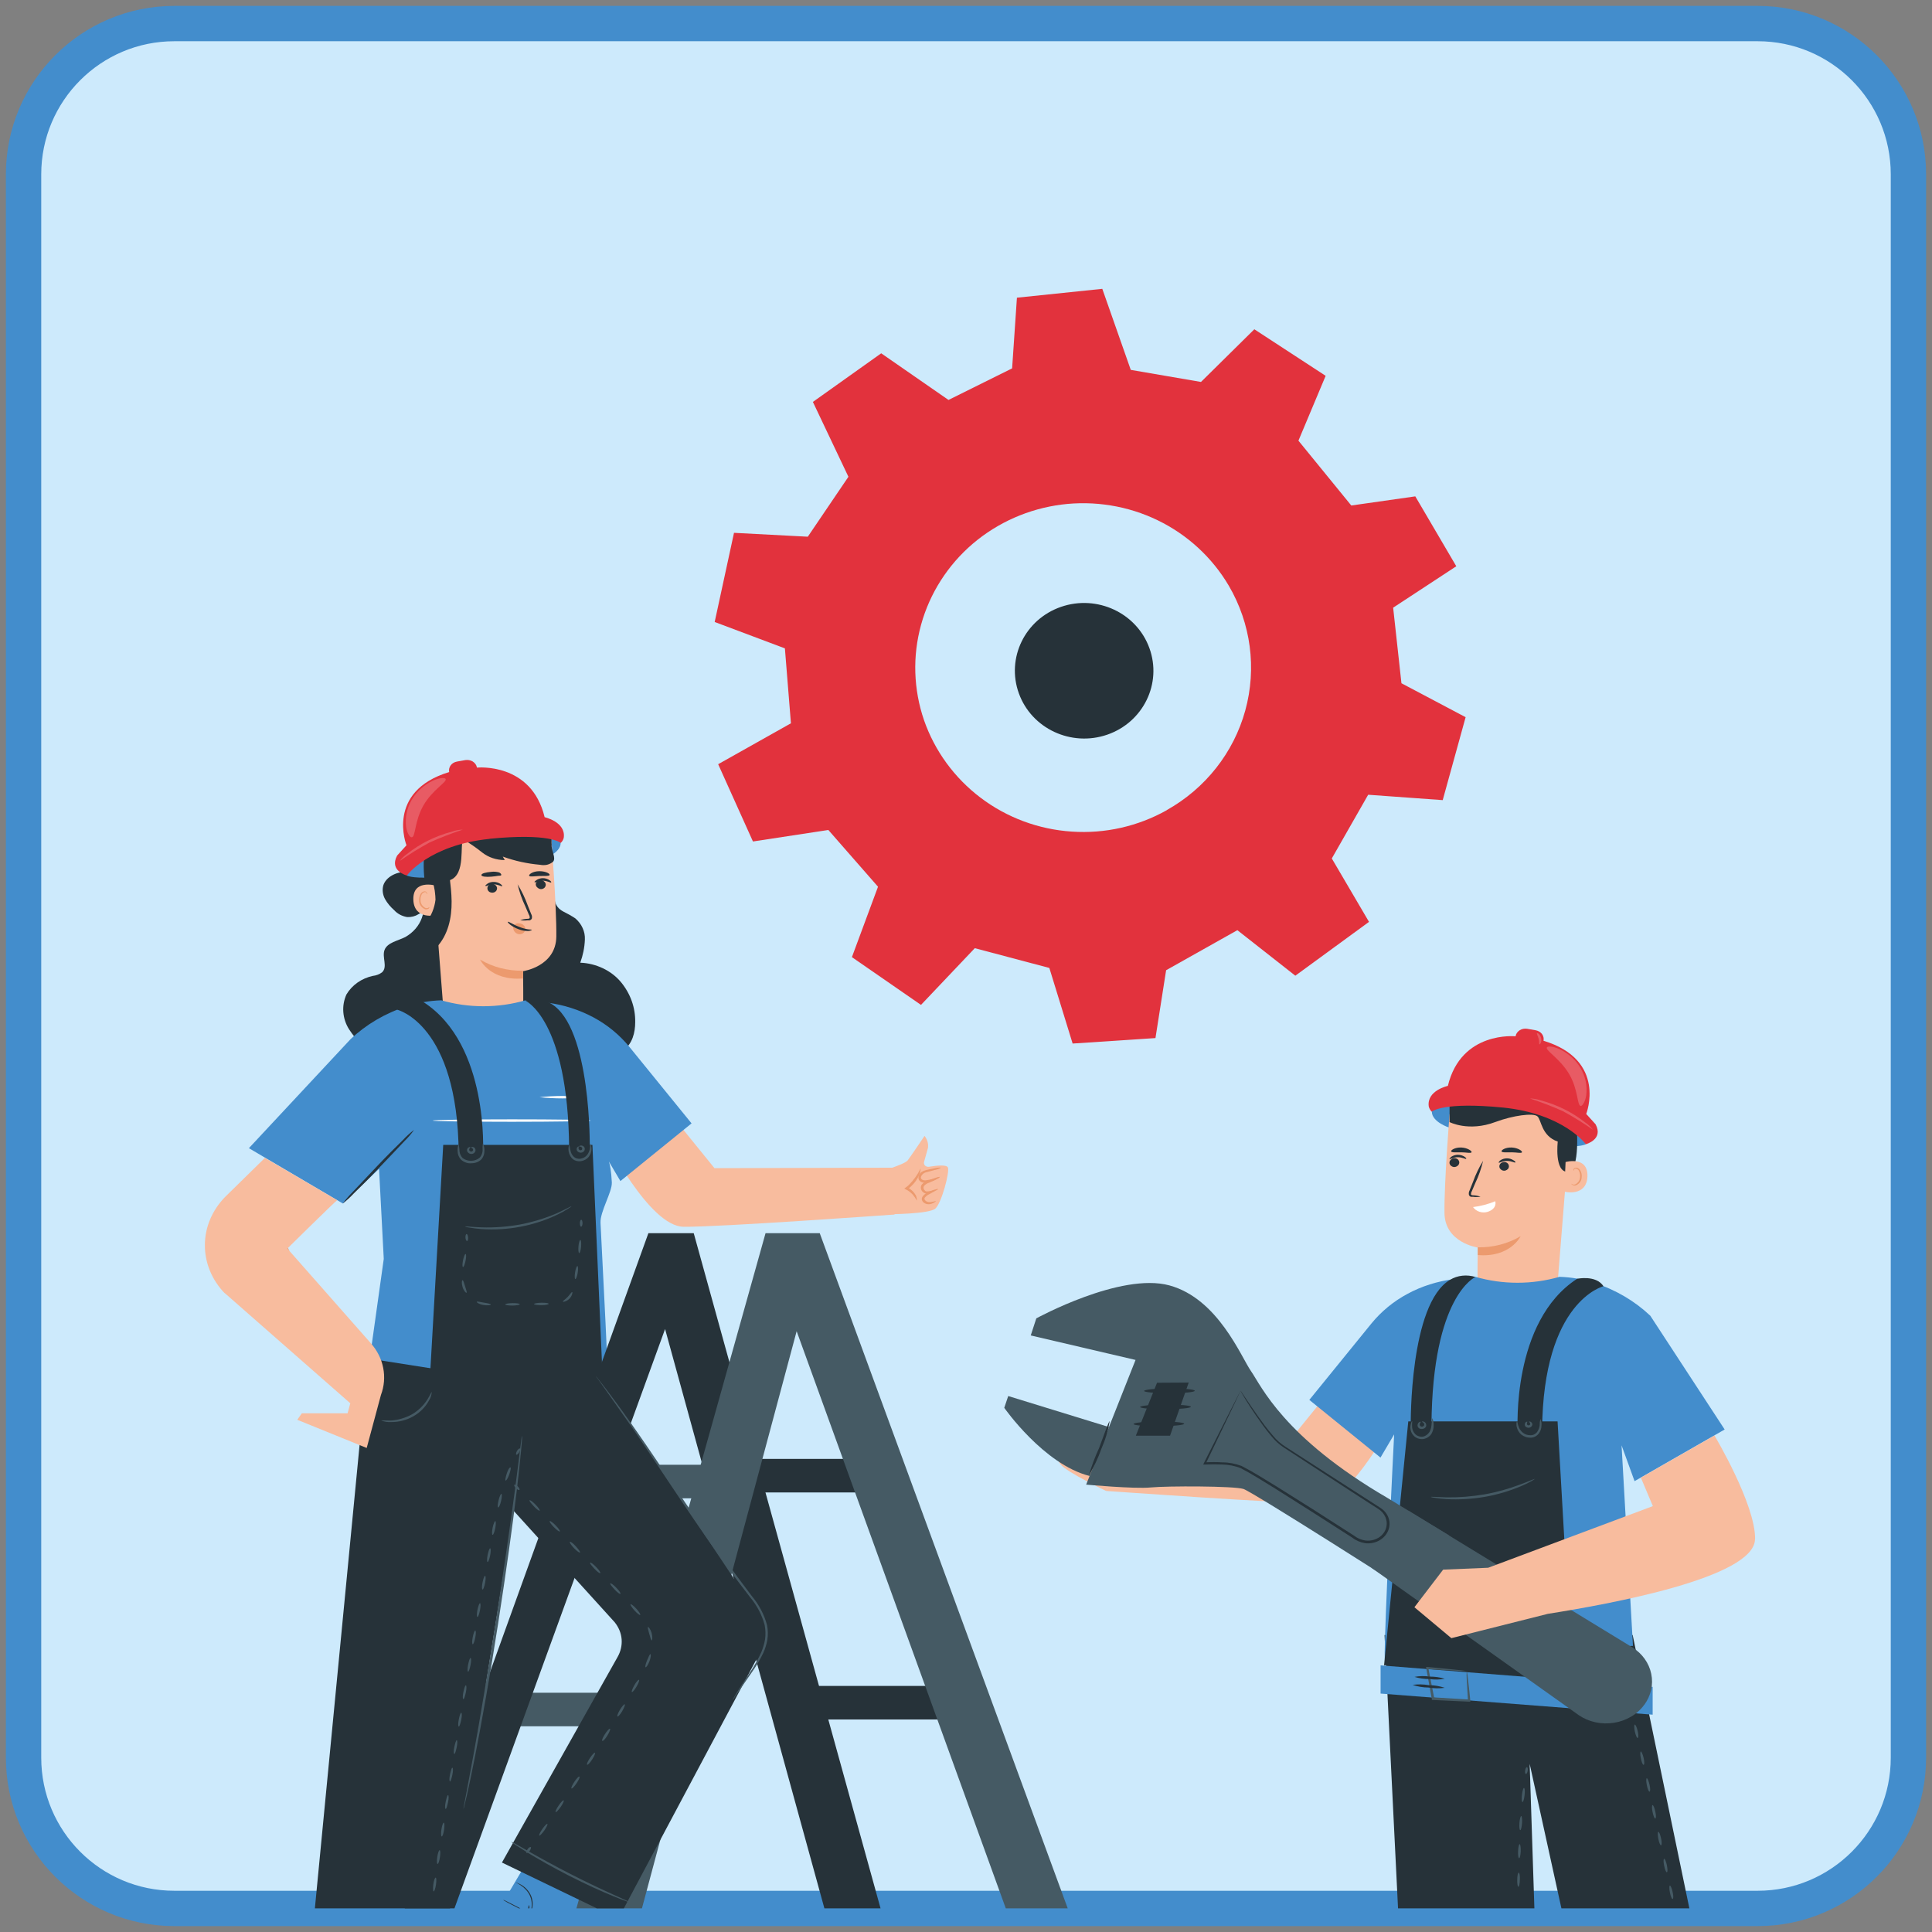 <svg width="164" height="164" viewBox="0 0 164 164" fill="none" xmlns="http://www.w3.org/2000/svg">
<rect x="0" y="0" width="164" height="164" fill="#808080" stroke="none"/>
<path d="M149.2 2H14.8C7.731 2 2 7.731 2 14.8V149.2C2 156.269 7.731 162 14.8 162H149.2C156.269 162 162 156.269 162 149.2V14.8C162 7.731 156.269 2 149.2 2Z" fill="#CDEAFC" stroke="#438DCC" stroke-width="3" stroke-miterlimit="10"/>
<path d="M130.248 161.991L129.848 149.728L132.542 161.991H143.404L138.592 138.792H117.528L118.674 161.991H130.248Z" fill="#263239"/>
<path d="M123.611 48.054L120.139 42.135L114.706 42.91L110.219 37.407L112.53 31.902L106.475 27.951L101.947 32.422L95.987 31.398L93.57 24.518L86.323 25.27L85.915 31.27L80.514 33.95L74.802 29.991L69.003 34.118L72.019 40.471L68.571 45.559L62.307 45.23L60.667 52.798L66.627 55.038L67.139 61.398L60.963 64.871L63.915 71.43L70.315 70.454L74.531 75.27L72.315 81.247L78.179 85.302L82.747 80.487L89.075 82.166L91.051 88.582L98.083 88.118L98.987 82.359L105.035 78.959L109.955 82.823L116.21 78.254L113.051 72.871L116.139 67.463L122.467 67.919L124.411 60.879L118.963 57.998L118.259 51.583L123.627 48.062L123.611 48.054ZM99.043 68.775C96.595 70.15 93.787 70.783 90.979 70.591C88.163 70.406 85.475 69.407 83.243 67.719C81.011 66.03 79.339 63.734 78.434 61.127C77.539 58.511 77.451 55.694 78.187 53.031C78.923 50.367 80.45 47.974 82.571 46.158C84.699 44.343 87.323 43.191 90.114 42.831C92.907 42.478 95.755 42.943 98.275 44.166C100.803 45.391 102.899 47.327 104.307 49.718C106.187 52.926 106.69 56.734 105.707 60.31C104.722 63.886 102.323 66.926 99.043 68.766V68.775Z" fill="#E2323D"/>
<path d="M93.992 62.363C97.048 61.307 98.657 58.018 97.569 55.018C96.488 52.026 93.128 50.458 90.065 51.514C87.009 52.57 85.4 55.858 86.488 58.858C87.569 61.851 90.929 63.419 93.992 62.363Z" fill="#263239"/>
<path d="M123.024 95.72C123.024 95.72 121.56 95.256 121.544 94.376C121.528 93.496 132.52 92.248 134.624 97.128C134.624 97.128 134.192 97.392 132.512 97.296" fill="#438DCC"/>
<path d="M132.144 109.856L125.44 109.368C125.4 108.656 125.44 105.896 125.44 105.896C125.44 105.896 122.648 105.504 122.616 102.96C122.584 100.416 123.048 94.584 123.048 94.584C124.64 93.96 126.384 93.736 128.104 93.936C129.824 94.136 131.456 94.752 132.824 95.72L133.256 96.008L132.144 109.856Z" fill="#F8BC9E"/>
<path d="M123.72 98.968C123.76 98.936 123.8 98.896 123.824 98.856C123.848 98.808 123.864 98.76 123.872 98.712C123.872 98.664 123.872 98.608 123.848 98.56C123.832 98.512 123.8 98.472 123.768 98.432C123.728 98.392 123.688 98.368 123.632 98.344C123.576 98.32 123.528 98.312 123.472 98.312C123.416 98.312 123.36 98.32 123.312 98.336C123.264 98.36 123.216 98.384 123.176 98.424C123.136 98.456 123.104 98.496 123.08 98.536C123.056 98.576 123.048 98.624 123.04 98.672C123.04 98.72 123.04 98.768 123.064 98.816C123.08 98.864 123.112 98.904 123.144 98.936C123.176 98.968 123.224 99 123.272 99.024C123.32 99.048 123.368 99.056 123.424 99.064C123.48 99.064 123.528 99.064 123.584 99.04C123.632 99.024 123.68 99 123.72 98.968Z" fill="#263239"/>
<path d="M123.048 98.384C123.088 98.424 123.368 98.232 123.752 98.232C124.136 98.232 124.416 98.416 124.456 98.368C124.496 98.32 124.432 98.272 124.312 98.184C124.144 98.08 123.952 98.024 123.744 98.024C123.544 98.024 123.352 98.088 123.184 98.2C123.088 98.288 123.024 98.368 123.04 98.384H123.048Z" fill="#263239"/>
<path d="M127.472 98.688C127.4 98.728 127.352 98.784 127.312 98.848C127.28 98.912 127.264 98.992 127.28 99.064C127.288 99.136 127.328 99.2 127.384 99.256C127.44 99.312 127.512 99.344 127.584 99.368C127.664 99.384 127.744 99.384 127.816 99.352C127.888 99.328 127.96 99.28 128.008 99.224C128.056 99.168 128.08 99.096 128.088 99.024C128.088 98.952 128.072 98.88 128.032 98.816C127.976 98.736 127.888 98.672 127.784 98.648C127.68 98.624 127.568 98.648 127.48 98.696L127.472 98.688Z" fill="#263239"/>
<path d="M127.216 98.696C127.256 98.736 127.536 98.544 127.92 98.544C128.304 98.544 128.584 98.72 128.624 98.68C128.664 98.64 128.624 98.576 128.48 98.496C128.312 98.384 128.12 98.328 127.92 98.328C127.72 98.328 127.52 98.384 127.36 98.496C127.24 98.592 127.2 98.68 127.224 98.696H127.216Z" fill="#263239"/>
<path d="M125.68 101.584C125.48 101.512 125.272 101.472 125.056 101.464C124.952 101.464 124.872 101.432 124.864 101.384C124.864 101.296 124.888 101.2 124.936 101.12L125.24 100.408C125.528 99.808 125.744 99.176 125.896 98.536C125.544 99.104 125.256 99.712 125.032 100.336L124.744 101.056C124.68 101.176 124.664 101.32 124.696 101.448C124.712 101.48 124.736 101.512 124.76 101.536C124.792 101.56 124.824 101.584 124.864 101.592H125.04C125.248 101.624 125.464 101.616 125.672 101.584H125.68Z" fill="#263239"/>
<path d="M126.928 101.968C126.328 102.216 125.696 102.384 125.04 102.464C125.168 102.648 125.36 102.792 125.592 102.864C125.816 102.936 126.072 102.936 126.296 102.864C127.128 102.576 126.928 101.976 126.928 101.976V101.968Z" fill="white"/>
<path d="M125.448 105.88C126.736 105.904 128 105.576 129.08 104.936C129.08 104.936 128.216 106.768 125.44 106.536V105.88H125.448Z" fill="#EC9A6E"/>
<path d="M123.024 95.24C123.024 95.24 124.656 96.104 126.944 95.24C128.448 94.68 130.16 94.456 130.504 94.76C130.856 95.064 130.824 96.416 132.232 96.904C132.232 96.904 131.928 99.488 133.064 99.472C134.2 99.456 133.824 95.392 133.824 95.392L131.152 93.976L128.176 93.248L125.296 93.424L123.048 93.816V95.232L123.024 95.24Z" fill="#263239"/>
<path d="M132.896 98.64C132.944 98.624 134.808 98.12 134.752 99.864C134.688 101.608 132.792 101.184 132.784 101.136C132.784 101.088 132.896 98.64 132.896 98.64Z" fill="#F8BC9E"/>
<path d="M133.392 100.488C133.392 100.488 133.424 100.488 133.48 100.536C133.56 100.568 133.648 100.568 133.728 100.536C133.856 100.464 133.96 100.368 134.024 100.256C134.096 100.144 134.128 100.008 134.128 99.88C134.144 99.728 134.112 99.576 134.048 99.44C134.032 99.384 134 99.336 133.96 99.296C133.92 99.256 133.864 99.224 133.808 99.208C133.768 99.2 133.728 99.2 133.696 99.208C133.656 99.224 133.632 99.248 133.616 99.28C133.592 99.328 133.616 99.36 133.592 99.368C133.568 99.368 133.552 99.336 133.568 99.264C133.584 99.224 133.608 99.184 133.648 99.16C133.704 99.128 133.768 99.112 133.832 99.12C133.912 99.136 133.984 99.168 134.04 99.216C134.096 99.264 134.144 99.328 134.168 99.4C134.248 99.552 134.28 99.72 134.264 99.888C134.264 100.04 134.224 100.2 134.136 100.328C134.048 100.456 133.912 100.56 133.76 100.624C133.712 100.632 133.656 100.64 133.6 100.624C133.544 100.616 133.496 100.592 133.456 100.568C133.4 100.536 133.384 100.496 133.4 100.496L133.392 100.488Z" fill="#EC9A6E"/>
<path d="M134.192 93.256C134.192 93.312 133.896 93.288 133.576 93.384C133.256 93.48 133.04 93.64 132.992 93.6C132.944 93.56 133.12 93.304 133.512 93.208C133.904 93.112 134.216 93.208 134.192 93.256Z" fill="#263239"/>
<path d="M133.104 92.152C133.232 92.416 133.256 92.704 133.16 92.984C133.056 93.456 132.728 93.736 132.688 93.696C132.648 93.656 132.856 93.36 132.936 92.944C133.024 92.52 133.024 92.16 133.096 92.16L133.104 92.152Z" fill="#263239"/>
<path d="M124.912 97.816C124.848 97.92 124.48 97.816 124.048 97.816C123.616 97.816 123.24 97.848 123.184 97.744C123.128 97.64 123.512 97.384 124.048 97.408C124.584 97.432 124.976 97.72 124.912 97.816Z" fill="#263239"/>
<path d="M129.192 97.816C129.136 97.92 128.76 97.816 128.328 97.816C127.896 97.816 127.52 97.848 127.464 97.744C127.408 97.64 127.784 97.384 128.328 97.408C128.864 97.432 129.256 97.72 129.192 97.816Z" fill="#263239"/>
<path d="M127.576 94.016C122.544 93.52 121.584 94.328 121.536 94.368C121.408 94.24 121.32 94.088 121.28 93.912C121.104 92.56 122.904 92.176 122.904 92.176C124.032 87.488 128.656 87.968 128.656 87.968V87.936C128.696 87.736 128.824 87.568 129.008 87.448C129.192 87.336 129.416 87.296 129.632 87.328L130.36 87.456C130.576 87.496 130.768 87.608 130.896 87.776C131.016 87.944 131.064 88.144 131.024 88.344C136.448 89.992 134.648 94.56 134.648 94.56L135.44 95.432C136.144 96.728 134.616 97.128 134.616 97.128C134.616 97.128 132.736 94.544 127.584 94.016L127.576 94.016Z" fill="#E2323D"/>
<g opacity="0.2">
<path d="M129.864 93.248C130.168 93.248 130.472 93.304 130.76 93.4C132.168 93.768 133.472 94.416 134.584 95.296C134.824 95.464 135.04 95.664 135.216 95.896C134.4 95.328 133.56 94.808 132.68 94.328C131.768 93.92 130.832 93.56 129.872 93.248L129.864 93.248Z" fill="white"/>
</g>
<g opacity="0.2">
<path d="M130.68 88.648C130.624 88.624 130.68 88.416 130.608 88.168C130.536 87.92 130.424 87.744 130.472 87.704C130.52 87.664 130.76 87.816 130.824 88.136C130.888 88.456 130.728 88.656 130.672 88.656L130.68 88.648Z" fill="white"/>
</g>
<g opacity="0.2">
<path d="M134.176 93.88C133.864 93.824 133.976 92.496 133.2 91.176C132.424 89.864 131.184 89.176 131.304 88.92C131.36 88.792 131.784 88.792 132.376 89.056C133.152 89.424 133.784 89.992 134.184 90.696C134.592 91.4 134.752 92.192 134.648 92.984C134.552 93.592 134.288 93.912 134.168 93.88H134.176Z" fill="white"/>
</g>
<path d="M93.912 126.568C93.912 126.568 90.592 125 90.032 124.312C89.464 123.632 89.208 121.12 89.208 121.12L94.864 123.048L93.912 126.568Z" fill="#F8BC9E"/>
<path d="M118.608 120.072C118.416 120.128 114.76 127.56 111.816 127.6C108.88 127.64 93.912 126.56 93.912 126.56L94.84 123.024L109.2 122.608L113.904 116.808L118.608 120.08L118.608 120.072Z" fill="#F8BC9E"/>
<path d="M138.616 139.712L117.544 140.8C117.48 138.688 118.344 121.76 118.344 121.76L117.184 123.728L111.144 118.832L116.416 112.344C117.248 111.328 118.288 110.464 119.488 109.824C120.688 109.176 122.016 108.76 123.392 108.584C124.208 108.48 124.832 108.432 125.232 108.384C127.56 109.056 130.056 109.056 132.384 108.384C133.392 108.416 134.392 108.592 135.344 108.904C137.144 109.48 138.768 110.44 140.088 111.688L146.4 121.344L138.752 125.728L137.648 122.688L138.616 139.704L138.616 139.712Z" fill="#438DCC"/>
<path d="M128.92 158.96C128.984 158.96 129.032 159.224 129.016 159.56C129.008 159.888 128.952 160.16 128.888 160.16C128.824 160.16 128.784 159.888 128.792 159.56C128.792 159.232 128.856 158.944 128.92 158.968V158.96Z" fill="#455A64"/>
<path d="M129 156.544C129.056 156.544 129.096 156.816 129.088 157.144C129.072 157.472 129.016 157.744 128.952 157.736C128.888 157.736 128.848 157.464 128.864 157.136C128.88 156.808 128.936 156.536 129 156.544Z" fill="#455A64"/>
<path d="M129.128 154.16C129.184 154.16 129.224 154.432 129.2 154.76C129.176 155.088 129.112 155.36 129.048 155.352C128.984 155.352 128.952 155.08 128.976 154.744C129 154.416 129.08 154.152 129.128 154.152V154.16Z" fill="#455A64"/>
<path d="M129.368 151.776C129.432 151.776 129.456 152.048 129.416 152.384C129.376 152.712 129.304 152.976 129.24 152.968C129.176 152.96 129.152 152.696 129.192 152.36C129.232 152.032 129.304 151.768 129.36 151.776H129.368Z" fill="#455A64"/>
<path d="M129.616 150.008C129.68 150.008 129.704 150.152 129.68 150.312C129.656 150.472 129.584 150.592 129.528 150.584C129.464 150.584 129.44 150.44 129.464 150.28C129.488 150.112 129.56 150 129.616 150.008Z" fill="#455A64"/>
<path d="M133.368 140.792L132.216 120.656H119.544L117.488 141.36L133.368 140.784L133.368 140.792Z" fill="#263239"/>
<path d="M136.12 109.184C136.12 109.184 130.984 110.408 130.904 121.392H128.832C128.832 121.392 128.288 112.176 133.872 108.552C133.872 108.552 135.488 108.2 136.12 109.192L136.12 109.184Z" fill="#263239"/>
<path d="M125.24 108.4C125.24 108.4 121.592 109.968 121.512 120.968H119.752C119.752 120.968 119.632 110.672 123.088 108.64C123.4 108.448 123.76 108.328 124.136 108.288C124.512 108.248 124.888 108.288 125.248 108.4H125.24Z" fill="#263239"/>
<path d="M141.752 160.056C141.808 160.056 141.92 160.288 141.984 160.608C142.056 160.92 142.056 161.184 141.984 161.2C141.912 161.216 141.816 160.968 141.752 160.648C141.688 160.336 141.688 160.064 141.752 160.056Z" fill="#455A64"/>
<path d="M141.264 157.784C141.328 157.784 141.432 158.016 141.496 158.336C141.56 158.656 141.568 158.912 141.496 158.928C141.424 158.936 141.328 158.696 141.264 158.376C141.192 158.064 141.2 157.784 141.264 157.784Z" fill="#455A64"/>
<path d="M140.768 155.496C140.832 155.496 140.936 155.728 141 156.048C141.072 156.368 141.072 156.624 141 156.64C140.928 156.648 140.832 156.408 140.768 156.088C140.704 155.768 140.712 155.504 140.768 155.496Z" fill="#455A64"/>
<path d="M140.28 153.224C140.336 153.224 140.448 153.456 140.512 153.776C140.584 154.088 140.584 154.352 140.512 154.368C140.44 154.376 140.344 154.136 140.28 153.816C140.208 153.504 140.216 153.24 140.28 153.224Z" fill="#455A64"/>
<path d="M139.784 150.944C139.848 150.944 139.952 151.176 140.024 151.496C140.096 151.808 140.096 152.072 140.024 152.088C139.952 152.096 139.856 151.856 139.792 151.536C139.728 151.216 139.728 150.96 139.792 150.944H139.784Z" fill="#455A64"/>
<path d="M139.28 148.672C139.336 148.672 139.448 148.904 139.52 149.224C139.592 149.536 139.6 149.8 139.52 149.808C139.44 149.816 139.352 149.576 139.288 149.264C139.216 148.952 139.224 148.688 139.288 148.672H139.28Z" fill="#455A64"/>
<path d="M138.776 146.392C138.832 146.392 138.944 146.624 139.016 146.936C139.088 147.248 139.096 147.512 139.016 147.528C138.936 147.536 138.848 147.296 138.776 146.984C138.704 146.672 138.712 146.392 138.776 146.392Z" fill="#455A64"/>
<path d="M138.392 144.68C138.448 144.68 138.528 144.792 138.568 144.944C138.608 145.104 138.568 145.24 138.52 145.256C138.472 145.264 138.384 145.144 138.344 144.992C138.312 144.832 138.328 144.696 138.384 144.68H138.392Z" fill="#455A64"/>
<path d="M121.584 120.392C121.672 120.576 121.704 120.776 121.696 120.976C121.704 121.2 121.656 121.424 121.552 121.632C121.488 121.76 121.392 121.88 121.264 121.968C121.144 122.056 120.992 122.12 120.84 122.152C120.68 122.176 120.512 122.152 120.36 122.104C120.208 122.048 120.08 121.96 119.976 121.84C119.816 121.664 119.728 121.44 119.72 121.208C119.72 120.816 119.848 120.616 119.872 120.632C119.896 120.64 119.84 120.864 119.872 121.2C119.896 121.392 119.984 121.576 120.12 121.72C120.2 121.808 120.304 121.872 120.416 121.912C120.528 121.952 120.656 121.968 120.776 121.952C120.896 121.928 121.008 121.88 121.104 121.808C121.2 121.736 121.28 121.656 121.344 121.552C121.44 121.376 121.496 121.184 121.512 120.984C121.56 120.616 121.544 120.392 121.584 120.392Z" fill="#455A64"/>
<path d="M120.672 120.68C120.672 120.68 120.8 120.608 120.952 120.728C121 120.768 121.04 120.824 121.056 120.888C121.072 120.952 121.072 121.016 121.056 121.072C121.032 121.128 121 121.184 120.944 121.224C120.888 121.264 120.824 121.288 120.76 121.296C120.688 121.312 120.608 121.304 120.536 121.28C120.464 121.256 120.408 121.208 120.368 121.144C120.344 121.096 120.328 121.04 120.328 120.992C120.328 120.944 120.344 120.888 120.368 120.84C120.456 120.672 120.608 120.672 120.608 120.704C120.608 120.728 120.536 120.776 120.52 120.888C120.512 120.92 120.512 120.944 120.52 120.976C120.528 121 120.544 121.032 120.568 121.048C120.592 121.072 120.616 121.088 120.648 121.096C120.68 121.104 120.712 121.104 120.744 121.096C120.776 121.096 120.808 121.08 120.832 121.056C120.856 121.032 120.872 121.016 120.888 120.984C120.896 120.96 120.904 120.928 120.896 120.896C120.896 120.864 120.88 120.84 120.864 120.816C120.784 120.72 120.696 120.704 120.696 120.672L120.672 120.68Z" fill="#455A64"/>
<path d="M130.76 120.464C130.84 120.64 130.872 120.824 130.848 121.016C130.848 121.232 130.784 121.44 130.664 121.624C130.592 121.744 130.48 121.84 130.36 121.92C130.232 121.992 130.088 122.032 129.936 122.04C129.792 122.04 129.64 122.024 129.504 121.976C129.368 121.928 129.24 121.856 129.128 121.768C128.96 121.624 128.84 121.432 128.776 121.224C128.672 120.88 128.736 120.664 128.776 120.664C128.816 120.664 128.816 120.88 128.936 121.176C129.008 121.344 129.128 121.504 129.28 121.624C129.464 121.768 129.696 121.84 129.936 121.832C130.048 121.832 130.168 121.8 130.264 121.744C130.36 121.688 130.448 121.616 130.504 121.52C130.608 121.36 130.672 121.184 130.696 121C130.696 120.816 130.712 120.64 130.752 120.464H130.76Z" fill="#455A64"/>
<path d="M129.768 120.68C129.768 120.68 129.88 120.624 129.992 120.736C130.024 120.768 130.048 120.808 130.064 120.848C130.08 120.888 130.08 120.936 130.064 120.976C130.048 121.032 130.008 121.08 129.968 121.12C129.92 121.16 129.864 121.184 129.8 121.192C129.736 121.2 129.672 121.192 129.616 121.168C129.56 121.144 129.504 121.112 129.472 121.064C129.448 121.024 129.432 120.984 129.432 120.936C129.432 120.888 129.432 120.848 129.456 120.808C129.52 120.672 129.648 120.664 129.648 120.696C129.648 120.728 129.616 120.768 129.616 120.848C129.616 120.928 129.664 121.008 129.776 120.992C129.888 120.976 129.912 120.888 129.88 120.808C129.848 120.728 129.784 120.704 129.784 120.672L129.768 120.68Z" fill="#455A64"/>
<path d="M130.28 125.544C130.28 125.544 130.184 125.624 129.984 125.736C129.704 125.888 129.416 126.032 129.12 126.152C128.136 126.568 127.096 126.88 126.024 127.064C124.952 127.248 123.864 127.312 122.768 127.256C122.44 127.232 122.112 127.2 121.792 127.144C121.672 127.136 121.552 127.112 121.44 127.072C121.44 127.04 121.952 127.072 122.784 127.104C123.856 127.12 124.928 127.032 125.984 126.856C127.04 126.672 128.064 126.384 129.056 126.008C129.808 125.736 130.256 125.52 130.272 125.544H130.28Z" fill="#455A64"/>
<path d="M140.288 143.192L117.192 141.368V143.76L140.288 145.552V143.184V143.192Z" fill="#438DCC"/>
<path d="M124.488 141.84C124.168 141.848 123.848 141.84 123.528 141.816C122.936 141.784 122.104 141.744 121.128 141.672L121.24 141.568L121.712 143.968L121.744 144.16L121.64 144.08L124.704 144.264L124.608 144.352C124.56 143.616 124.528 143 124.504 142.56C124.488 142.32 124.488 142.08 124.504 141.848C124.56 142.064 124.592 142.288 124.608 142.512C124.664 142.944 124.736 143.584 124.808 144.352V144.448H124.704L121.632 144.304H121.544V144.224L121.504 144.032L121.072 141.624L121.048 141.504H121.176C122.192 141.592 123.04 141.68 123.624 141.744C123.912 141.76 124.2 141.8 124.488 141.848L124.488 141.84Z" fill="#455A64"/>
<path d="M120.072 142.344C120.496 142.264 120.936 142.256 121.368 142.32C121.8 142.32 122.232 142.376 122.64 142.504C122.216 142.584 121.776 142.592 121.344 142.528C120.912 142.528 120.48 142.472 120.072 142.344Z" fill="#263239"/>
<path d="M119.912 143.024C120.368 142.96 120.832 142.968 121.288 143.048C121.752 143.048 122.208 143.128 122.64 143.272C122.184 143.336 121.72 143.328 121.264 143.248C120.8 143.248 120.344 143.168 119.912 143.024Z" fill="#263239"/>
<path d="M94.136 121.136L85.584 118.504L85.248 119.504C85.248 119.504 88.592 124.304 92.488 125.288L94.136 121.144V121.136Z" fill="#455A64"/>
<path d="M119.544 135.08C119.544 135.08 106.344 126.648 105.552 126.392C104.76 126.136 99.08 126.128 97.68 126.264C96.28 126.4 92.2 126.024 92.2 126.024L96.392 115.44L87.496 113.36L87.968 111.912C87.968 111.912 95.128 107.984 99.264 109.112C103.4 110.24 105.344 115.176 106.2 116.4C107.056 117.624 108.928 122 117.76 127.144L122.984 130.32L119.552 135.072L119.544 135.08Z" fill="#455A64"/>
<path d="M105.304 118.04C105.288 118.08 105.272 118.12 105.256 118.16L105.104 118.488L104.512 119.736L102.352 124.24L102.264 124.136C102.768 124.104 103.272 124.104 103.784 124.136C104.336 124.136 104.88 124.248 105.392 124.44C106.376 124.944 107.344 125.56 108.368 126.184C110.416 127.456 112.632 128.864 114.936 130.352C115.208 130.568 115.544 130.712 115.896 130.768C116.152 130.8 116.416 130.776 116.656 130.696C116.904 130.616 117.12 130.488 117.296 130.312C117.472 130.136 117.6 129.928 117.664 129.696C117.728 129.464 117.736 129.224 117.672 129C117.6 128.696 117.424 128.424 117.176 128.216C116.92 128.024 116.608 127.84 116.336 127.664L114.68 126.592L108.976 122.872C108.584 122.616 108.248 122.304 107.96 121.952C107.68 121.624 107.44 121.312 107.216 121.008C106.784 120.408 106.416 119.872 106.136 119.44C105.856 119.008 105.64 118.656 105.504 118.416L105.352 118.152C105.352 118.152 105.32 118.088 105.304 118.056C105.336 118.08 105.352 118.112 105.376 118.144L105.544 118.4L106.216 119.4C106.512 119.832 106.88 120.36 107.328 120.968C107.552 121.264 107.8 121.576 108.08 121.896C108.36 122.24 108.696 122.536 109.08 122.784L114.808 126.472L116.464 127.536C116.752 127.728 117.032 127.888 117.328 128.104C117.624 128.336 117.832 128.656 117.912 129C117.992 129.352 117.952 129.712 117.784 130.04C117.624 130.368 117.344 130.632 117 130.808C116.656 130.976 116.256 131.048 115.872 130.992C115.48 130.928 115.112 130.776 114.808 130.536C112.496 129.048 110.288 127.64 108.248 126.36C107.224 125.736 106.248 125.104 105.296 124.616C104.808 124.432 104.296 124.328 103.768 124.32C103.272 124.296 102.776 124.296 102.28 124.32H102.136L102.192 124.2C103.152 122.304 103.92 120.76 104.472 119.68C104.736 119.168 104.936 118.76 105.088 118.472L105.248 118.16C105.28 118.088 105.296 118.048 105.296 118.056L105.304 118.04Z" fill="#263239"/>
<path d="M139.568 144.72C139.28 145.12 138.896 145.464 138.456 145.72C138.016 145.984 137.52 146.16 137 146.24C136.48 146.32 135.952 146.312 135.44 146.2C134.928 146.088 134.448 145.888 134.024 145.6L116.416 133.08L119.544 128.232L138.568 139.84C139.408 140.368 139.984 141.176 140.168 142.088C140.36 143 140.144 143.944 139.576 144.72L139.568 144.72Z" fill="#455A64"/>
<path d="M100.904 117.36L99.32 121.872H96.416L98.216 117.376L100.904 117.36Z" fill="#263239"/>
<path d="M96.224 120.88C96.224 120.768 97.184 120.672 98.36 120.664C99.536 120.656 100.52 120.744 100.52 120.856C100.52 120.968 99.568 121.064 98.384 121.072C97.2 121.072 96.224 120.992 96.224 120.88Z" fill="#263239"/>
<path d="M96.776 119.44C96.776 119.328 97.736 119.232 98.928 119.224C100.128 119.224 101.088 119.304 101.088 119.416C101.088 119.528 100.128 119.624 98.928 119.624C97.728 119.624 96.776 119.544 96.776 119.432V119.44Z" fill="#263239"/>
<path d="M97.12 118.072C97.12 117.96 98.072 117.864 99.256 117.856C100.44 117.856 101.416 117.936 101.416 118.056C101.416 118.176 100.456 118.264 99.28 118.264C98.104 118.264 97.12 118.184 97.12 118.072Z" fill="#263239"/>
<path d="M94.192 120.632C94.064 121.44 93.824 122.232 93.488 122.992C93.216 123.768 92.864 124.512 92.432 125.224C92.664 124.44 92.952 123.664 93.296 122.92C93.768 121.648 94.128 120.624 94.2 120.632H94.192Z" fill="#263239"/>
<path d="M148.984 130.656C149.024 127.696 145.536 121.856 145.536 121.856L139.288 125.432L140.304 127.848L126.328 133.08L122.504 133.24L120.064 136.432L123.2 139.056L131.392 136.992C136.576 136.176 148.928 133.936 148.976 130.656H148.984Z" fill="#F8BC9E"/>
<path d="M45.76 157.784C45.488 158.144 45.248 158.52 45.024 158.904C44.776 159.28 44.56 159.664 44.368 160.064C44.64 159.704 44.88 159.328 45.104 158.944C45.352 158.568 45.568 158.184 45.76 157.784Z" fill="#263239"/>
<path d="M44.72 160.992V161.168C44.72 161.264 44.792 161.328 44.816 161.32C44.84 161.32 44.816 161.232 44.816 161.144C44.816 161.056 44.744 160.984 44.72 160.992Z" fill="#263239"/>
<path d="M44.2 160.432C44.2 160.432 44.28 160.488 44.344 160.568C44.416 160.64 44.464 160.72 44.48 160.712C44.504 160.712 44.48 160.6 44.408 160.512C44.336 160.424 44.2 160.408 44.2 160.432Z" fill="#263239"/>
<path d="M43.808 160.104C43.808 160.104 43.808 160.16 43.848 160.208C43.888 160.248 43.936 160.272 43.952 160.264C43.968 160.256 43.952 160.2 43.912 160.16C43.872 160.12 43.824 160.088 43.808 160.112V160.104Z" fill="#263239"/>
<path d="M80.36 143.112H67.128V145.96H80.36V143.112Z" fill="#263239"/>
<path d="M73.76 123.84H60.528V126.688H73.76V123.84Z" fill="#263239"/>
<path d="M56.776 143.688H43.544C42.68 143.688 41.984 144.328 41.984 145.112C41.984 145.904 42.68 146.536 43.544 146.536H56.776C57.64 146.536 58.336 145.904 58.336 145.112C58.336 144.32 57.64 143.688 56.776 143.688Z" fill="#455A64"/>
<path d="M48.352 125.76C48.352 126.136 48.52 126.496 48.808 126.768C49.104 127.04 49.496 127.184 49.912 127.184H60.024C60.44 127.184 60.832 127.032 61.128 126.768C61.424 126.504 61.584 126.136 61.584 125.76C61.584 125.384 61.416 125.024 61.128 124.752C60.832 124.488 60.44 124.336 60.024 124.336H49.912C49.496 124.336 49.104 124.488 48.808 124.752C48.512 125.016 48.352 125.384 48.352 125.76Z" fill="#455A64"/>
<path d="M51.232 96.608C51.432 96.664 55.08 104.096 58.024 104.136C60.96 104.176 75.936 103.096 75.936 103.096L76.12 99.12L60.648 99.16L55.944 93.36L51.24 96.616L51.232 96.608Z" fill="#F8BC9E"/>
<path d="M74.216 99.616C74.216 99.616 76.768 98.872 77.048 98.504C77.328 98.136 78.48 96.424 78.48 96.424C78.72 96.72 78.824 97.088 78.768 97.456C78.688 97.736 78.544 98.24 78.44 98.632C78.424 98.688 78.424 98.744 78.44 98.8C78.456 98.856 78.488 98.904 78.528 98.944C78.568 98.984 78.624 99.016 78.688 99.032C78.744 99.048 78.808 99.056 78.872 99.04C79.472 98.944 80.36 98.84 80.464 99.104C80.624 99.496 79.928 102.104 79.408 102.584C78.896 103.064 75.384 103.072 75.384 103.072L74.216 99.608L74.216 99.616Z" fill="#F8BC9E"/>
<path d="M79.808 99.88C79.808 99.88 79.648 100.056 79.288 100.208C79.072 100.296 78.848 100.36 78.616 100.392C78.456 100.416 78.296 100.392 78.16 100.312C78.088 100.264 78.024 100.2 77.992 100.12C77.96 100.04 77.952 99.96 77.968 99.872C78 99.712 78.096 99.576 78.232 99.48C78.352 99.408 78.48 99.352 78.624 99.32C78.872 99.256 79.096 99.224 79.28 99.184C79.48 99.128 79.688 99.104 79.896 99.112C79.72 99.216 79.52 99.288 79.32 99.32L78.68 99.496C78.568 99.512 78.456 99.56 78.368 99.632C78.28 99.704 78.216 99.792 78.176 99.896C78.128 100.112 78.352 100.216 78.584 100.192C78.8 100.168 79.008 100.128 79.208 100.064C79.392 99.992 79.592 99.928 79.784 99.888L79.808 99.88Z" fill="#EC9A6E"/>
<path d="M79.384 101.056C79.256 101.152 79.112 101.224 78.952 101.264C78.872 101.296 78.784 101.312 78.696 101.32C78.64 101.32 78.576 101.32 78.52 101.296C78.464 101.272 78.416 101.248 78.368 101.208C78.264 101.128 78.2 101.024 78.176 100.904C78.152 100.784 78.176 100.664 78.24 100.56C78.384 100.384 78.584 100.264 78.816 100.208L79.296 100.032C79.576 99.928 79.76 99.904 79.768 99.928C79.776 99.952 79.616 100.032 79.36 100.16C79.232 100.224 79.072 100.304 78.896 100.384C78.712 100.44 78.552 100.536 78.432 100.672C78.4 100.736 78.384 100.808 78.4 100.88C78.416 100.952 78.456 101.016 78.512 101.064C78.528 101.088 78.56 101.112 78.592 101.12C78.624 101.136 78.656 101.136 78.688 101.136C78.76 101.136 78.832 101.128 78.904 101.112C79.184 101.056 79.368 101.016 79.376 101.056L79.384 101.056Z" fill="#EC9A6E"/>
<path d="M77.84 101.92C77.84 101.92 77.76 101.784 77.624 101.592C77.448 101.328 77.2 101.12 76.904 100.968L76.76 100.896L76.888 100.8C76.976 100.736 77.072 100.664 77.152 100.584C77.56 100.176 77.888 99.712 78.136 99.208C78.168 99.208 78.136 99.408 78.04 99.704C77.88 100.088 77.632 100.44 77.312 100.728C77.224 100.808 77.128 100.888 77.024 100.96V100.792C77.352 100.96 77.616 101.216 77.768 101.528C77.84 101.76 77.84 101.92 77.84 101.92Z" fill="#EC9A6E"/>
<path d="M79.448 101.968C79.448 101.968 79.336 102.096 79.064 102.184C78.976 102.216 78.888 102.224 78.8 102.224C78.712 102.224 78.624 102.2 78.536 102.16C78.432 102.112 78.352 102.04 78.296 101.952C78.264 101.896 78.248 101.84 78.248 101.776C78.248 101.712 78.264 101.656 78.296 101.6C78.408 101.432 78.576 101.288 78.776 101.208C78.912 101.136 79.056 101.08 79.208 101.024C79.464 100.936 79.64 100.912 79.64 100.936C79.64 100.96 79.504 101.032 79.272 101.152C79.16 101.216 79.024 101.288 78.872 101.376C78.72 101.448 78.592 101.552 78.496 101.672C78.432 101.784 78.528 101.92 78.648 101.984C78.768 102.04 78.904 102.064 79.04 102.032C79.28 102 79.44 101.936 79.456 101.968L79.448 101.968Z" fill="#EC9A6E"/>
<path d="M36.24 75.872C36.184 76.568 36.04 77.256 35.808 77.92C35.568 78.592 35.072 79.16 34.416 79.536C33.776 79.864 32.896 80 32.648 80.624C32.4 81.256 32.936 82.064 32.432 82.536C32.208 82.704 31.936 82.808 31.648 82.84C31.176 82.944 30.728 83.136 30.344 83.408C29.96 83.68 29.64 84.024 29.408 84.416C29.192 84.896 29.104 85.408 29.144 85.92C29.184 86.432 29.352 86.936 29.632 87.376C30.216 88.256 30.944 89.056 31.792 89.736L39.984 88.136C39.984 88.136 37.56 76.304 37.6 76.384C37.136 76.24 36.68 76.072 36.24 75.872Z" fill="#263239"/>
<path d="M47.104 76.496C47.144 76.68 47.224 76.848 47.344 77C47.464 77.152 47.624 77.272 47.8 77.368C48.16 77.544 48.512 77.744 48.84 77.96C49.104 78.192 49.32 78.464 49.456 78.776C49.6 79.088 49.664 79.416 49.648 79.752C49.624 80.424 49.488 81.08 49.256 81.72C49.928 81.744 50.584 81.912 51.176 82.192C51.768 82.472 52.296 82.872 52.704 83.36C53.52 84.344 53.944 85.544 53.92 86.776C53.92 87.648 53.68 88.592 52.944 89.136C52.328 89.536 51.6 89.768 50.84 89.816C49.352 90.016 47.856 90.136 46.36 90.248C44.864 90.368 43.248 90.456 41.92 89.8C40.832 89.2 40.008 88.272 39.584 87.176C38.92 85.576 38.68 83.856 38.888 82.152C39.096 80.456 39.504 78.784 40.096 77.168" fill="#263239"/>
<path d="M36.784 74.576C36.056 74.24 35.256 74.04 34.44 74.008C33.624 74.008 32.76 74.448 32.536 75.16C32.432 75.544 32.488 75.952 32.68 76.312C32.88 76.664 33.144 76.984 33.456 77.256C33.736 77.568 34.128 77.776 34.568 77.848C34.912 77.864 35.248 77.776 35.528 77.6C36.096 77.304 36.512 76.808 36.696 76.24C36.776 75.952 36.776 75.648 36.68 75.368C36.584 75.088 36.408 74.832 36.16 74.632" fill="#263239"/>
<path d="M46.112 72.904C46.112 72.904 47.584 72.44 47.592 71.56C47.608 70.688 36.616 69.432 34.512 74.312C34.512 74.312 34.92 74.576 36.624 74.48" fill="#438DCC"/>
<path d="M37.696 86.4L44.4 85.912C44.44 85.2 44.4 82.44 44.4 82.44C44.4 82.44 47.192 82.048 47.224 79.504C47.256 76.96 46.792 71.128 46.792 71.128C45.208 70.504 43.464 70.28 41.752 70.48C40.04 70.68 38.416 71.288 37.048 72.248L36.616 72.536L37.696 86.4Z" fill="#F8BC9E"/>
<path d="M45.632 75.352C45.592 75.32 45.552 75.28 45.528 75.24C45.504 75.2 45.488 75.144 45.48 75.096C45.48 75.048 45.48 74.992 45.504 74.944C45.52 74.896 45.552 74.856 45.584 74.816C45.624 74.776 45.664 74.752 45.72 74.728C45.768 74.704 45.824 74.696 45.88 74.696C45.936 74.696 45.992 74.704 46.04 74.728C46.088 74.744 46.136 74.776 46.176 74.816C46.216 74.848 46.256 74.888 46.28 74.928C46.304 74.976 46.32 75.024 46.328 75.072C46.328 75.12 46.328 75.176 46.304 75.224C46.288 75.272 46.256 75.312 46.224 75.352C46.184 75.392 46.144 75.416 46.088 75.44C46.04 75.464 45.984 75.472 45.928 75.472C45.872 75.472 45.816 75.464 45.768 75.44C45.72 75.416 45.672 75.392 45.632 75.352Z" fill="#263239"/>
<path d="M46.784 74.912C46.744 74.952 46.472 74.768 46.088 74.76C45.704 74.76 45.424 74.944 45.384 74.896C45.344 74.848 45.408 74.8 45.528 74.712C45.688 74.6 45.888 74.544 46.088 74.544C46.288 74.544 46.488 74.608 46.648 74.72C46.784 74.808 46.816 74.888 46.784 74.904V74.912Z" fill="#263239"/>
<path d="M42.008 75.104C42.056 75.128 42.096 75.16 42.12 75.2C42.144 75.24 42.176 75.288 42.184 75.328C42.192 75.368 42.2 75.424 42.184 75.472C42.176 75.52 42.16 75.568 42.128 75.608C42.096 75.648 42.064 75.688 42.016 75.712C41.976 75.744 41.92 75.76 41.872 75.768C41.816 75.776 41.768 75.784 41.712 75.768C41.656 75.76 41.608 75.744 41.56 75.72C41.472 75.664 41.408 75.584 41.384 75.488C41.36 75.392 41.376 75.296 41.424 75.208C41.448 75.168 41.488 75.128 41.536 75.096C41.576 75.064 41.632 75.048 41.68 75.032C41.736 75.024 41.784 75.016 41.84 75.032C41.896 75.04 41.944 75.056 41.992 75.088L42.008 75.104Z" fill="#263239"/>
<path d="M42.624 75.224C42.576 75.264 42.304 75.072 41.92 75.072C41.536 75.072 41.256 75.248 41.216 75.208C41.176 75.168 41.24 75.112 41.36 75.024C41.52 74.912 41.72 74.856 41.928 74.864C42.128 74.864 42.328 74.928 42.488 75.04C42.608 75.128 42.648 75.208 42.632 75.232L42.624 75.224Z" fill="#263239"/>
<path d="M44.16 78.112C44.36 78.04 44.568 78 44.784 77.992C44.88 77.992 44.968 77.968 44.968 77.912C44.968 77.824 44.952 77.728 44.896 77.648C44.8 77.416 44.696 77.184 44.592 76.936C44.304 76.336 44.088 75.704 43.936 75.064C44.288 75.64 44.576 76.24 44.8 76.864C44.896 77.112 44.992 77.344 45.088 77.584C45.16 77.704 45.176 77.84 45.144 77.976C45.128 78.008 45.104 78.04 45.08 78.064C45.048 78.088 45.016 78.104 44.976 78.12C44.92 78.128 44.864 78.128 44.8 78.12C44.592 78.152 44.376 78.144 44.168 78.112H44.16Z" fill="#263239"/>
<path d="M44.392 82.4C43.104 82.424 41.832 82.096 40.752 81.456C40.752 81.456 41.616 83.288 44.4 83.056V82.4H44.392Z" fill="#EC9A6E"/>
<path d="M46.816 71.768C46.2 72.024 45.536 72.16 44.856 72.16C44.176 72.16 43.512 72.024 42.896 71.768C41.392 71.208 39.68 70.984 39.336 71.288C38.984 71.592 39.592 74.216 38.192 74.712C38.192 74.712 37.928 76.024 36.784 76.008C35.64 75.992 36.032 71.936 36.032 71.936L38.704 70.512L41.688 69.792L44.568 69.968L46.816 70.36V71.776V71.768Z" fill="#263239"/>
<path d="M36.944 75.16C36.896 75.16 35.024 74.648 35.088 76.384C35.152 78.12 37.048 77.704 37.048 77.656C37.048 77.608 36.944 75.16 36.944 75.16Z" fill="#F8BC9E"/>
<path d="M36.432 77.016C36.432 77.016 36.4 77.016 36.344 77.064C36.264 77.096 36.176 77.096 36.096 77.064C35.968 76.992 35.864 76.896 35.8 76.784C35.728 76.672 35.696 76.536 35.696 76.408C35.688 76.256 35.712 76.112 35.776 75.976C35.792 75.92 35.824 75.872 35.864 75.832C35.904 75.792 35.96 75.76 36.016 75.736C36.056 75.72 36.096 75.728 36.128 75.736C36.168 75.752 36.192 75.776 36.208 75.808C36.24 75.856 36.208 75.888 36.24 75.896C36.272 75.896 36.28 75.864 36.24 75.792C36.224 75.752 36.2 75.712 36.16 75.688C36.112 75.664 36.056 75.656 36.008 75.664C35.928 75.68 35.856 75.712 35.8 75.768C35.744 75.816 35.696 75.88 35.672 75.944C35.6 76.104 35.56 76.28 35.576 76.448C35.576 76.6 35.616 76.76 35.712 76.888C35.8 77.016 35.936 77.12 36.088 77.184C36.136 77.192 36.192 77.2 36.248 77.184C36.304 77.168 36.352 77.152 36.392 77.128C36.44 77.064 36.464 77.024 36.44 77.024L36.432 77.016Z" fill="#EC9A6E"/>
<path d="M35.648 69.76C35.624 69.712 35.944 69.584 36.328 69.696C36.72 69.808 36.896 70.088 36.848 70.088C36.8 70.088 36.584 69.96 36.264 69.872C35.944 69.784 35.664 69.832 35.648 69.76Z" fill="#263239"/>
<path d="M36.736 68.68C36.808 68.68 36.808 69.048 36.896 69.464C36.984 69.88 37.192 70.184 37.144 70.216C37.096 70.248 36.776 69.976 36.68 69.504C36.592 69.232 36.608 68.936 36.744 68.672L36.736 68.68Z" fill="#263239"/>
<path d="M44.92 74.344C44.856 74.248 45.208 73.952 45.784 73.952C46.36 73.952 46.72 74.184 46.648 74.288C46.576 74.384 46.216 74.344 45.784 74.36C45.352 74.376 44.984 74.448 44.92 74.344Z" fill="#263239"/>
<path d="M39.28 71.232C39.864 71.568 40.416 71.952 40.936 72.368C41.464 72.784 42.144 73.008 42.848 73.008L42.68 72.712C43.688 73.08 44.752 73.312 45.84 73.408C46.032 73.448 46.24 73.448 46.432 73.408C46.624 73.36 46.808 73.272 46.952 73.144C47.2 72.848 46.856 72.32 46.816 71.776C46.784 71.384 46.632 71.28 46.224 71.136C46.032 71.088 45.832 71.072 45.64 71.088C44.128 71.144 42.616 71.064 41.112 70.864C40.76 70.8 40.408 70.776 40.048 70.792C39.872 70.792 39.696 70.832 39.536 70.904C39.376 70.968 39.232 71.072 39.12 71.184" fill="#263239"/>
<path d="M44.192 78.432C44.128 78.392 44.056 78.368 43.976 78.368C43.896 78.368 43.824 78.392 43.76 78.432C43.696 78.464 43.648 78.52 43.616 78.576C43.584 78.632 43.56 78.696 43.568 78.768C43.568 78.904 43.624 79.032 43.72 79.128C43.792 79.208 43.896 79.272 44.016 79.296C44.112 79.312 44.208 79.304 44.296 79.272C44.384 79.24 44.464 79.176 44.512 79.104C44.56 79.032 44.592 78.944 44.592 78.856C44.592 78.768 44.568 78.68 44.512 78.608C44.456 78.536 44.384 78.472 44.296 78.432C44.208 78.392 44.112 78.376 44.016 78.376" fill="#EC9A6E"/>
<path d="M45.16 78.928C45.16 78.928 45.048 79.024 44.832 79.032C44.552 79.032 44.28 78.984 44.024 78.88C43.424 78.664 43.048 78.296 43.112 78.248C43.176 78.2 43.544 78.488 44.104 78.688C44.336 78.784 44.584 78.848 44.832 78.888C45.024 78.912 45.144 78.904 45.152 78.928H45.16Z" fill="#263239"/>
<path d="M42.536 74.304C42.488 74.344 42.4 74.328 42.28 74.344C42.16 74.36 41.976 74.4 41.728 74.416C41.256 74.456 40.864 74.416 40.864 74.28C40.864 74.144 41.224 74.048 41.704 74.008C41.92 73.976 42.152 74 42.36 74.056C42.544 74.136 42.584 74.272 42.536 74.296L42.536 74.304Z" fill="#263239"/>
<path d="M37.984 72.344C38.016 73.736 38.32 75.12 38.336 76.504C38.352 77.896 38.048 79.368 37.04 80.432C36.712 80.832 36.224 81.088 35.68 81.16C35.528 81.184 35.368 81.16 35.224 81.096C35.08 81.032 34.968 80.936 34.896 80.808C34.832 80.592 34.864 80.36 34.984 80.16C35.328 79.528 35.728 78.912 36.168 78.328C36.608 77.744 36.888 77.072 36.968 76.368C36.96 75.848 36.88 75.328 36.728 74.832C36.576 74.328 36.552 73.8 36.664 73.288C36.72 73.032 36.864 72.8 37.064 72.616C37.264 72.432 37.52 72.304 37.8 72.248" fill="#263239"/>
<path d="M41.56 71.2C46.592 70.704 47.552 71.512 47.6 71.552C47.736 71.424 47.824 71.272 47.856 71.104C48.04 69.768 46.232 69.368 46.232 69.368C45.104 64.68 40.48 65.16 40.48 65.16V65.128C40.44 64.928 40.312 64.76 40.128 64.64C39.944 64.528 39.72 64.488 39.504 64.52L38.784 64.648C38.568 64.688 38.376 64.8 38.256 64.968C38.136 65.136 38.088 65.336 38.128 65.536C32.704 67.184 34.504 71.752 34.504 71.752L33.712 72.624C33.008 73.928 34.536 74.32 34.536 74.32C34.536 74.32 36.408 71.728 41.568 71.208L41.56 71.2Z" fill="#E2323D"/>
<g opacity="0.2">
<path d="M39.264 70.432C38.304 70.744 37.368 71.112 36.456 71.52C35.576 72 34.736 72.52 33.928 73.088C34.096 72.856 34.312 72.656 34.552 72.488C35.656 71.608 36.968 70.96 38.376 70.592C38.656 70.488 38.96 70.432 39.264 70.424V70.432Z" fill="white"/>
</g>
<g opacity="0.2">
<path d="M34.96 71.072C34.816 71.104 34.568 70.784 34.472 70.192C34.376 69.408 34.536 68.608 34.944 67.904C35.352 67.2 35.984 66.632 36.752 66.264C37.352 66 37.776 66 37.832 66.128C37.952 66.392 36.688 67.056 35.936 68.384C35.184 69.712 35.28 71.016 34.968 71.072H34.96Z" fill="white"/>
</g>
<path d="M31.256 116.224L51.616 117.896C51.648 116.624 51.224 108.888 50.976 103.808C50.928 102.848 51.976 101.176 51.936 100.368C51.832 98.368 51.504 98.288 51.504 98.288L52.664 100.256L58.704 95.36L53.432 88.872C52.6 87.856 51.56 86.992 50.36 86.352C49.16 85.712 47.832 85.288 46.456 85.112C45.64 85.016 45.016 84.96 44.608 84.912C42.28 85.584 39.784 85.584 37.456 84.912C36.448 84.944 35.448 85.12 34.496 85.432C32.696 86.008 31.072 86.968 29.752 88.216L21.128 97.464L29.104 102.16L32.176 99.216L32.576 106.864L31.264 116.224L31.256 116.224Z" fill="#438DCC"/>
<path d="M50.144 95.12C50.144 95.176 47.128 95.224 43.44 95.224C39.752 95.224 36.736 95.176 36.736 95.12C36.736 95.064 39.736 95.016 43.44 95.016C47.144 95.016 50.144 95.056 50.144 95.12Z" fill="white"/>
<path d="M49.696 93.136C48.4 93.272 47.088 93.272 45.792 93.136C47.088 93 48.4 93 49.696 93.136Z" fill="white"/>
<path d="M35.136 95.928C34.896 96.272 34.616 96.592 34.312 96.888C33.784 97.464 33.016 98.248 32.2 99.112C31.384 99.976 30.608 100.744 30.04 101.296C29.752 101.608 29.44 101.896 29.096 102.16C29.344 101.824 29.616 101.504 29.92 101.2C30.456 100.624 31.216 99.832 32.032 98.968C32.848 98.104 33.624 97.336 34.192 96.784C34.48 96.472 34.792 96.184 35.136 95.92V95.928Z" fill="#263239"/>
<path d="M22.864 104.544C23.224 104.744 23.544 104.992 23.816 105.28C24.144 105.52 24.4 105.832 24.576 106.184C24.232 105.968 23.928 105.712 23.656 105.424C23.328 105.184 23.064 104.88 22.864 104.544Z" fill="#EC9A6E"/>
<path d="M36.472 117.32L37.624 97.184H50.288L51.224 118.528L36.464 117.32H36.472Z" fill="#263239"/>
<path d="M48.512 102.4C48.512 102.4 48.416 102.488 48.216 102.608C47.944 102.784 47.656 102.944 47.352 103.088C45.352 104.056 43.096 104.488 40.832 104.328C40.496 104.304 40.16 104.256 39.824 104.2C39.696 104.192 39.576 104.16 39.464 104.112C39.464 104.08 39.992 104.152 40.848 104.184C41.952 104.224 43.064 104.136 44.144 103.944C45.224 103.736 46.28 103.416 47.28 102.984C48.048 102.632 48.504 102.368 48.504 102.4H48.512Z" fill="#455A64"/>
<path d="M39.648 105.344C39.584 105.344 39.52 105.216 39.512 105.056C39.504 104.896 39.544 104.768 39.6 104.752C39.664 104.744 39.72 104.872 39.736 105.04C39.752 105.208 39.704 105.344 39.648 105.344Z" fill="#455A64"/>
<path d="M39.304 107.552C39.24 107.552 39.24 107.296 39.304 106.984C39.368 106.68 39.456 106.44 39.52 106.448C39.584 106.456 39.584 106.712 39.52 107.016C39.456 107.32 39.368 107.56 39.304 107.552Z" fill="#455A64"/>
<path d="M39.6 109.736C39.552 109.768 39.36 109.56 39.264 109.248C39.168 108.936 39.2 108.672 39.264 108.672C39.328 108.672 39.392 108.904 39.48 109.192C39.568 109.48 39.656 109.712 39.6 109.736Z" fill="#455A64"/>
<path d="M41.664 110.736C41.664 110.792 41.376 110.832 41.032 110.776C40.68 110.72 40.44 110.552 40.472 110.504C40.504 110.456 40.76 110.52 41.072 110.576C41.392 110.624 41.664 110.68 41.664 110.736Z" fill="#455A64"/>
<path d="M44.12 110.712C44.12 110.768 43.84 110.816 43.504 110.824C43.168 110.824 42.888 110.784 42.888 110.728C42.888 110.672 43.16 110.624 43.504 110.616C43.84 110.616 44.12 110.648 44.12 110.712Z" fill="#455A64"/>
<path d="M46.568 110.68C46.568 110.736 46.296 110.792 45.952 110.792C45.608 110.792 45.336 110.752 45.336 110.696C45.336 110.64 45.616 110.592 45.952 110.584C46.296 110.584 46.568 110.608 46.568 110.672V110.68Z" fill="#455A64"/>
<path d="M48.568 109.672C48.616 109.672 48.592 109.96 48.352 110.224C48.112 110.48 47.792 110.536 47.776 110.488C47.76 110.44 47.984 110.304 48.184 110.096C48.384 109.888 48.512 109.656 48.576 109.68L48.568 109.672Z" fill="#455A64"/>
<path d="M49.016 107.472C49.08 107.472 49.088 107.736 49.04 108.04C48.992 108.344 48.896 108.584 48.84 108.576C48.776 108.568 48.768 108.312 48.816 108.008C48.864 107.704 48.944 107.472 49.016 107.472Z" fill="#455A64"/>
<path d="M49.264 105.256C49.328 105.256 49.352 105.512 49.328 105.824C49.304 106.136 49.224 106.376 49.168 106.368C49.104 106.368 49.08 106.112 49.104 105.8C49.128 105.496 49.2 105.248 49.264 105.256Z" fill="#455A64"/>
<path d="M49.344 103.544C49.408 103.544 49.448 103.68 49.448 103.84C49.448 104 49.384 104.136 49.328 104.128C49.264 104.128 49.224 103.992 49.224 103.832C49.224 103.672 49.28 103.536 49.344 103.536V103.544Z" fill="#455A64"/>
<path d="M33.72 85.712C33.72 85.712 38.856 86.936 38.936 97.912H41C41 97.912 41.544 88.696 35.96 85.072C35.96 85.072 34.344 84.72 33.72 85.704V85.712Z" fill="#263239"/>
<path d="M44.576 84.928C44.576 84.928 48.224 86.496 48.312 97.496H50.064C50.064 97.496 50.216 87.216 46.768 85.192C46.448 85 46.088 84.872 45.704 84.824C45.32 84.776 44.936 84.816 44.576 84.928Z" fill="#263239"/>
<path d="M40.992 97.072C41.088 97.264 41.136 97.48 41.12 97.696C41.12 97.944 41.048 98.176 40.896 98.376C40.792 98.496 40.656 98.584 40.512 98.648C40.368 98.712 40.2 98.744 40.032 98.744C39.864 98.76 39.696 98.744 39.536 98.68C39.376 98.624 39.24 98.536 39.12 98.424C38.952 98.232 38.856 98 38.848 97.76C38.824 97.544 38.848 97.328 38.936 97.128C38.976 97.328 39 97.536 39.008 97.744C39.032 97.952 39.128 98.144 39.272 98.304C39.48 98.464 39.744 98.544 40.016 98.536C40.288 98.528 40.544 98.424 40.736 98.256C40.872 98.088 40.952 97.888 40.968 97.68C40.952 97.472 40.968 97.272 40.984 97.064L40.992 97.072Z" fill="#455A64"/>
<path d="M39.968 97.4C39.968 97.4 40.08 97.312 40.24 97.4C40.288 97.432 40.32 97.48 40.344 97.528C40.368 97.576 40.368 97.632 40.36 97.688C40.344 97.752 40.312 97.816 40.256 97.864C40.2 97.912 40.136 97.944 40.064 97.952C39.992 97.96 39.912 97.952 39.848 97.92C39.784 97.888 39.728 97.84 39.688 97.784C39.656 97.736 39.64 97.688 39.64 97.632C39.64 97.576 39.656 97.528 39.688 97.48C39.8 97.336 39.944 97.36 39.936 97.384C39.928 97.408 39.864 97.448 39.832 97.552C39.832 97.576 39.824 97.6 39.832 97.624C39.832 97.648 39.848 97.672 39.864 97.688C39.88 97.712 39.912 97.728 39.936 97.736C39.968 97.752 39.992 97.752 40.024 97.752C40.056 97.752 40.08 97.728 40.104 97.712C40.128 97.696 40.144 97.672 40.152 97.64C40.16 97.616 40.16 97.592 40.152 97.568C40.152 97.544 40.136 97.52 40.12 97.504C40.072 97.44 39.976 97.432 39.976 97.4L39.968 97.4Z" fill="#455A64"/>
<path d="M50.104 97.064C50.104 97.064 50.232 97.256 50.208 97.6C50.192 97.808 50.12 98 49.992 98.176C49.912 98.28 49.808 98.376 49.688 98.44C49.568 98.504 49.432 98.552 49.288 98.568C49.144 98.592 48.992 98.568 48.856 98.52C48.72 98.472 48.6 98.392 48.512 98.28C48.392 98.12 48.304 97.944 48.272 97.752C48.24 97.56 48.248 97.368 48.312 97.176C48.352 97.176 48.36 97.376 48.432 97.688C48.464 97.864 48.552 98.024 48.672 98.16C48.744 98.232 48.832 98.296 48.936 98.328C49.04 98.36 49.152 98.376 49.264 98.36C49.376 98.344 49.48 98.304 49.584 98.256C49.68 98.2 49.768 98.128 49.832 98.048C49.944 97.904 50.024 97.736 50.056 97.568C50.12 97.256 50.08 97.072 50.112 97.064L50.104 97.064Z" fill="#455A64"/>
<path d="M49.128 97.336C49.128 97.336 49.184 97.216 49.376 97.24C49.432 97.248 49.488 97.272 49.528 97.304C49.576 97.336 49.608 97.384 49.624 97.432C49.648 97.496 49.648 97.56 49.624 97.624C49.608 97.688 49.56 97.744 49.504 97.784C49.448 97.824 49.376 97.848 49.296 97.848C49.216 97.848 49.152 97.824 49.088 97.784C49.04 97.752 49 97.712 48.976 97.664C48.952 97.616 48.944 97.56 48.952 97.504C48.992 97.328 49.136 97.304 49.136 97.328C49.136 97.352 49.096 97.416 49.112 97.504C49.112 97.528 49.12 97.552 49.136 97.568C49.152 97.584 49.168 97.6 49.192 97.616C49.216 97.632 49.248 97.64 49.28 97.64C49.312 97.64 49.336 97.64 49.368 97.616C49.392 97.6 49.408 97.576 49.416 97.544C49.424 97.52 49.424 97.488 49.416 97.464C49.416 97.44 49.4 97.416 49.384 97.4C49.368 97.384 49.344 97.368 49.32 97.352C49.224 97.312 49.136 97.336 49.12 97.312L49.128 97.336Z" fill="#455A64"/>
<path d="M43.736 161.991H50.355L51.456 160.08L45.312 157.072L42.728 161.432L43.096 161.64C43.258 161.73 43.483 161.853 43.736 161.991Z" fill="#438DCC"/>
<path d="M38.578 161.991L56.456 112.816L69.979 161.991H74.746L58.888 104.68H55.04L34.358 161.991H38.578Z" fill="#263239"/>
<path d="M54.493 161.991L67.624 113L85.376 161.991H90.634L69.584 104.68H64.992H64.984L48.931 161.991H54.493Z" fill="#455A64"/>
<path d="M42.712 161.28H42.704L42.714 161.282L42.712 161.28Z" fill="#263239"/>
<path d="M43.104 161.512L44.037 161.992H44.169L43.112 161.448L42.808 161.296L42.714 161.282L42.808 161.344L43.104 161.512Z" fill="#263239"/>
<path d="M38.205 161.991L44.104 125.112L43.968 117.312L31.232 115.312L26.729 161.991H38.205Z" fill="#263239"/>
<path d="M42.608 158.104L50.663 161.992H52.957L64.528 140.256C64.824 139.824 64.976 139.32 64.976 138.808C64.976 138.296 64.824 137.8 64.528 137.36L51.592 117.896V117.88H39.968L39.448 123.664L52.184 137.712C52.52 138.136 52.728 138.632 52.768 139.152C52.808 139.672 52.688 140.192 52.424 140.656L42.608 158.104Z" fill="#263239"/>
<path d="M44.926 161.992C44.932 161.97 44.942 161.955 44.944 161.928C44.952 161.808 44.896 161.72 44.872 161.72C44.872 161.72 44.872 161.816 44.848 161.92C44.842 161.947 44.841 161.968 44.837 161.992L44.926 161.992Z" fill="#263239"/>
<path d="M44.968 160.888C45.128 161.232 45.176 161.616 45.112 161.984C45.111 161.987 45.111 161.989 45.11 161.992H45.176C45.256 161.608 45.216 161.216 45.048 160.856C44.872 160.496 44.592 160.192 44.232 159.984C44.12 159.92 44.008 159.872 43.888 159.824C43.848 159.808 43.808 159.792 43.768 159.792H43.76C43.76 159.792 43.944 159.864 44.192 160.032C44.528 160.248 44.8 160.544 44.968 160.888Z" fill="#263239"/>
<path d="M19.056 109.76C17.976 108.632 17.384 107.184 17.392 105.688C17.392 104.192 18 102.752 19.088 101.624L22.488 98.288L28.624 101.88C28.432 102 24.392 105.984 24.392 105.984L31.472 114.016C32.016 114.624 32.376 115.344 32.528 116.112C32.68 116.88 32.616 117.672 32.336 118.416L31.128 122.912L25.232 120.52L25.624 119.968H29.504L29.736 119.12L19.072 109.76L19.056 109.76Z" fill="#F8BC9E"/>
<path d="M36.648 118.168C36.632 118.424 36.552 118.664 36.416 118.88C36.12 119.432 35.664 119.896 35.088 120.224C34.512 120.552 33.856 120.72 33.176 120.712C32.896 120.728 32.624 120.68 32.368 120.584C32.368 120.552 32.68 120.584 33.168 120.584C33.8 120.544 34.416 120.36 34.96 120.064C35.496 119.752 35.936 119.328 36.256 118.832C36.52 118.432 36.608 118.152 36.648 118.168Z" fill="#455A64"/>
<path d="M53.608 161.528C53.456 161.496 53.312 161.456 53.176 161.392C52.904 161.296 52.504 161.144 52.024 160.944C51.056 160.552 49.736 159.952 48.32 159.232C46.904 158.512 45.664 157.792 44.784 157.264C44.352 156.992 43.992 156.768 43.752 156.608C43.512 156.448 43.384 156.352 43.4 156.336C43.544 156.392 43.68 156.456 43.808 156.544L44.872 157.152C45.768 157.664 47.032 158.36 48.432 159.08C49.84 159.8 51.144 160.408 52.096 160.84L53.224 161.352C53.36 161.4 53.496 161.464 53.616 161.544L53.608 161.528Z" fill="#455A64"/>
<path d="M36.984 159.384C37.048 159.384 37.056 159.656 37.008 159.984C36.96 160.304 36.872 160.56 36.816 160.552C36.752 160.552 36.744 160.28 36.784 159.952C36.824 159.632 36.92 159.376 36.984 159.384Z" fill="#455A64"/>
<path d="M37.32 157.056C37.384 157.056 37.392 157.328 37.344 157.656C37.296 157.976 37.208 158.232 37.144 158.224C37.08 158.224 37.072 157.952 37.12 157.624C37.168 157.304 37.256 157.048 37.32 157.056Z" fill="#455A64"/>
<path d="M37.672 154.72C37.736 154.72 37.744 154.992 37.696 155.32C37.648 155.64 37.56 155.896 37.496 155.888C37.432 155.888 37.424 155.616 37.472 155.288C37.52 154.968 37.608 154.712 37.672 154.72Z" fill="#455A64"/>
<path d="M38.032 152.384C38.096 152.384 38.104 152.656 38.032 152.984C37.96 153.304 37.896 153.56 37.832 153.552C37.768 153.552 37.76 153.28 37.832 152.952C37.904 152.632 37.968 152.376 38.032 152.384Z" fill="#455A64"/>
<path d="M38.4 150.056C38.464 150.056 38.472 150.328 38.4 150.656C38.328 150.976 38.256 151.232 38.2 151.224C38.136 151.224 38.128 150.952 38.2 150.624C38.272 150.304 38.336 150.048 38.4 150.056Z" fill="#455A64"/>
<path d="M38.768 147.72C38.832 147.72 38.84 147.992 38.768 148.32C38.696 148.64 38.624 148.896 38.568 148.888C38.504 148.88 38.496 148.616 38.568 148.288C38.64 147.968 38.712 147.712 38.768 147.72Z" fill="#455A64"/>
<path d="M39.152 145.392C39.216 145.392 39.224 145.664 39.152 145.992C39.08 146.312 39.008 146.568 38.944 146.56C38.88 146.56 38.88 146.288 38.944 145.96C39.008 145.64 39.088 145.384 39.152 145.392Z" fill="#455A64"/>
<path d="M39.544 143.064C39.608 143.064 39.616 143.336 39.544 143.664C39.472 143.984 39.4 144.24 39.336 144.232C39.272 144.232 39.264 143.96 39.336 143.632C39.408 143.312 39.48 143.056 39.544 143.064Z" fill="#455A64"/>
<path d="M39.944 140.736C40.008 140.736 40.008 141.016 39.944 141.336C39.88 141.656 39.792 141.912 39.736 141.904C39.672 141.904 39.672 141.624 39.736 141.304C39.8 140.984 39.888 140.728 39.944 140.736Z" fill="#455A64"/>
<path d="M40.344 138.408C40.408 138.408 40.408 138.688 40.344 139.008C40.28 139.328 40.192 139.584 40.128 139.576C40.064 139.568 40.064 139.304 40.128 138.976C40.192 138.656 40.28 138.4 40.344 138.408Z" fill="#455A64"/>
<path d="M40.744 136.088C40.808 136.088 40.808 136.368 40.744 136.688C40.68 137.008 40.592 137.264 40.528 137.256C40.464 137.248 40.464 136.984 40.528 136.656C40.592 136.336 40.696 136.08 40.744 136.088Z" fill="#455A64"/>
<path d="M41.176 133.768C41.24 133.768 41.24 134.04 41.176 134.368C41.112 134.688 41.024 134.944 40.96 134.928C40.896 134.92 40.896 134.656 40.96 134.328C41.024 134.008 41.12 133.752 41.176 133.768Z" fill="#455A64"/>
<path d="M41.608 131.432C41.672 131.432 41.672 131.712 41.608 132.032C41.544 132.352 41.448 132.6 41.392 132.592C41.328 132.592 41.328 132.32 41.392 131.992C41.456 131.672 41.552 131.424 41.608 131.424V131.432Z" fill="#455A64"/>
<path d="M42.04 129.12C42.104 129.12 42.104 129.4 42.04 129.72C41.976 130.04 41.88 130.296 41.816 130.288C41.752 130.28 41.752 130.008 41.816 129.688C41.88 129.368 41.992 129.112 42.04 129.12Z" fill="#455A64"/>
<path d="M42.56 126.808C42.624 126.808 42.608 127.088 42.536 127.408C42.464 127.72 42.352 127.976 42.288 127.96C42.224 127.952 42.24 127.688 42.32 127.36C42.4 127.04 42.504 126.792 42.568 126.808H42.56Z" fill="#455A64"/>
<path d="M43.336 124.56C43.392 124.576 43.336 124.84 43.232 125.152C43.128 125.456 42.976 125.696 42.92 125.68C42.864 125.664 42.92 125.4 43.016 125.088C43.112 124.776 43.248 124.544 43.328 124.568L43.336 124.56Z" fill="#455A64"/>
<path d="M44.128 122.952C44.184 122.984 44.16 123.12 44.08 123.264C43.992 123.408 43.888 123.504 43.832 123.48C43.784 123.456 43.8 123.32 43.88 123.176C43.96 123.032 44.08 122.928 44.128 122.96V122.952Z" fill="#455A64"/>
<path d="M45.056 156.8C45.104 156.832 45.056 156.968 44.968 157.104C44.88 157.24 44.752 157.32 44.696 157.288C44.648 157.256 44.696 157.12 44.776 156.984C44.856 156.848 45 156.76 45.056 156.792V156.8Z" fill="#455A64"/>
<path d="M46.464 154.824C46.512 154.856 46.4 155.096 46.208 155.376C46.016 155.648 45.816 155.848 45.776 155.816C45.736 155.784 45.84 155.536 46.032 155.264C46.224 154.992 46.408 154.792 46.464 154.824Z" fill="#455A64"/>
<path d="M47.848 152.824C47.896 152.856 47.784 153.104 47.6 153.376C47.408 153.648 47.216 153.848 47.168 153.824C47.12 153.8 47.224 153.552 47.416 153.272C47.608 152.992 47.792 152.8 47.848 152.824Z" fill="#455A64"/>
<path d="M49.184 150.816C49.24 150.848 49.136 151.088 48.944 151.368C48.76 151.648 48.568 151.848 48.512 151.816C48.456 151.784 48.568 151.536 48.752 151.256C48.936 150.976 49.128 150.776 49.176 150.808L49.184 150.816Z" fill="#455A64"/>
<path d="M50.504 148.784C50.552 148.808 50.456 149.064 50.272 149.344C50.096 149.624 49.904 149.832 49.84 149.8C49.776 149.776 49.888 149.52 50.072 149.24C50.256 148.96 50.448 148.752 50.504 148.784Z" fill="#455A64"/>
<path d="M51.784 146.752C51.832 146.776 51.736 147.032 51.56 147.32C51.384 147.608 51.2 147.808 51.128 147.776C51.056 147.744 51.168 147.496 51.344 147.216C51.52 146.936 51.72 146.712 51.776 146.752L51.784 146.752Z" fill="#455A64"/>
<path d="M53.032 144.672C53.08 144.696 52.992 144.952 52.824 145.24C52.656 145.528 52.472 145.736 52.416 145.704C52.36 145.672 52.456 145.424 52.624 145.136C52.8 144.856 52.976 144.64 53.032 144.672Z" fill="#455A64"/>
<path d="M54.24 142.592C54.296 142.616 54.208 142.872 54.04 143.16C53.872 143.448 53.696 143.656 53.64 143.632C53.584 143.608 53.68 143.352 53.84 143.064C54 142.776 54.184 142.568 54.24 142.592Z" fill="#455A64"/>
<path d="M55.208 140.408C55.272 140.408 55.256 140.688 55.136 141.008C55.016 141.32 54.856 141.552 54.8 141.528C54.744 141.504 54.8 141.248 54.928 140.944C55.056 140.64 55.152 140.4 55.216 140.416L55.208 140.408Z" fill="#455A64"/>
<path d="M55 138.112C55.056 138.088 55.232 138.32 55.32 138.64C55.408 138.968 55.368 139.248 55.32 139.248C55.272 139.248 55.192 139 55.112 138.688C55.024 138.384 54.952 138.104 55.008 138.104L55 138.112Z" fill="#455A64"/>
<path d="M53.528 136.176C53.568 136.144 53.792 136.312 54.024 136.568C54.256 136.824 54.392 137.056 54.344 137.088C54.296 137.12 54.072 136.944 53.848 136.696C53.624 136.44 53.48 136.216 53.528 136.176Z" fill="#455A64"/>
<path d="M51.808 134.408C51.856 134.368 52.088 134.536 52.32 134.784C52.56 135.024 52.712 135.256 52.664 135.296C52.616 135.336 52.384 135.168 52.152 134.904C51.912 134.64 51.76 134.456 51.808 134.416V134.408Z" fill="#455A64"/>
<path d="M50.096 132.648C50.144 132.608 50.376 132.776 50.608 133.024C50.848 133.264 51 133.496 50.952 133.536C50.904 133.576 50.68 133.408 50.44 133.144C50.2 132.88 50.048 132.696 50.096 132.656V132.648Z" fill="#455A64"/>
<path d="M48.376 130.88C48.424 130.84 48.656 131.008 48.888 131.272C49.12 131.536 49.28 131.744 49.232 131.784C49.184 131.824 48.952 131.656 48.72 131.408C48.48 131.168 48.328 130.92 48.376 130.88Z" fill="#455A64"/>
<path d="M46.664 129.12C46.704 129.08 46.944 129.248 47.176 129.496C47.416 129.736 47.568 129.968 47.52 130C47.48 130.032 47.24 129.872 47.008 129.624C46.768 129.384 46.616 129.152 46.664 129.12Z" fill="#455A64"/>
<path d="M44.952 127.352C45 127.312 45.232 127.48 45.464 127.728C45.704 127.968 45.856 128.2 45.808 128.232C45.76 128.264 45.528 128.104 45.296 127.84C45.056 127.576 44.904 127.392 44.952 127.352Z" fill="#455A64"/>
<path d="M43.664 126.032C43.712 126 43.848 126.064 43.96 126.184C44.08 126.304 44.136 126.432 44.088 126.472C44.04 126.512 43.904 126.44 43.792 126.32C43.672 126.2 43.616 126.072 43.664 126.032Z" fill="#455A64"/>
<path d="M39.344 153.584C39.344 153.472 39.36 153.368 39.384 153.264L39.56 152.344C39.712 151.52 39.928 150.384 40.192 148.96C40.712 146.104 41.376 142.144 42.064 137.76C42.752 133.376 43.32 129.408 43.704 126.528C43.888 125.104 44.04 123.944 44.136 123.12C44.184 122.728 44.224 122.424 44.256 122.192C44.264 122.088 44.288 121.976 44.312 121.872C44.32 121.984 44.32 122.088 44.312 122.2C44.288 122.432 44.264 122.744 44.232 123.128C44.16 123.936 44.032 125.096 43.864 126.544C43.52 129.432 42.968 133.408 42.288 137.792C41.608 142.176 40.904 146.128 40.344 148.984C40.064 150.416 39.824 151.568 39.64 152.36C39.552 152.752 39.48 153.04 39.424 153.272C39.4 153.376 39.376 153.48 39.336 153.584H39.344Z" fill="#455A64"/>
<path d="M50.576 116.816C50.656 116.896 50.728 116.984 50.792 117.072L51.384 117.832C51.896 118.504 52.616 119.472 53.472 120.688C55.2 123.112 57.456 126.552 60.04 130.288C61.336 132.16 62.624 133.904 63.816 135.48C64.432 136.216 64.872 137.056 65.112 137.952C65.192 138.368 65.2 138.792 65.136 139.208C65.064 139.584 64.952 139.96 64.792 140.312C64.504 140.912 64.16 141.488 63.768 142.032L62.904 143.28L62.368 144.064C62.312 144.16 62.248 144.256 62.176 144.336C62.216 144.232 62.272 144.136 62.328 144.04C62.432 143.848 62.608 143.576 62.832 143.224L63.664 141.96C64.04 141.408 64.36 140.832 64.632 140.232C64.776 139.88 64.88 139.52 64.944 139.152C65 138.752 64.984 138.352 64.912 137.952C64.68 137.08 64.248 136.264 63.648 135.552C62.44 133.984 61.144 132.24 59.856 130.368C57.272 126.624 55.048 123.176 53.344 120.728C52.48 119.504 51.8 118.52 51.312 117.84L50.752 117.056C50.68 116.976 50.624 116.896 50.568 116.8L50.576 116.816Z" fill="#455A64"/>
</svg>
